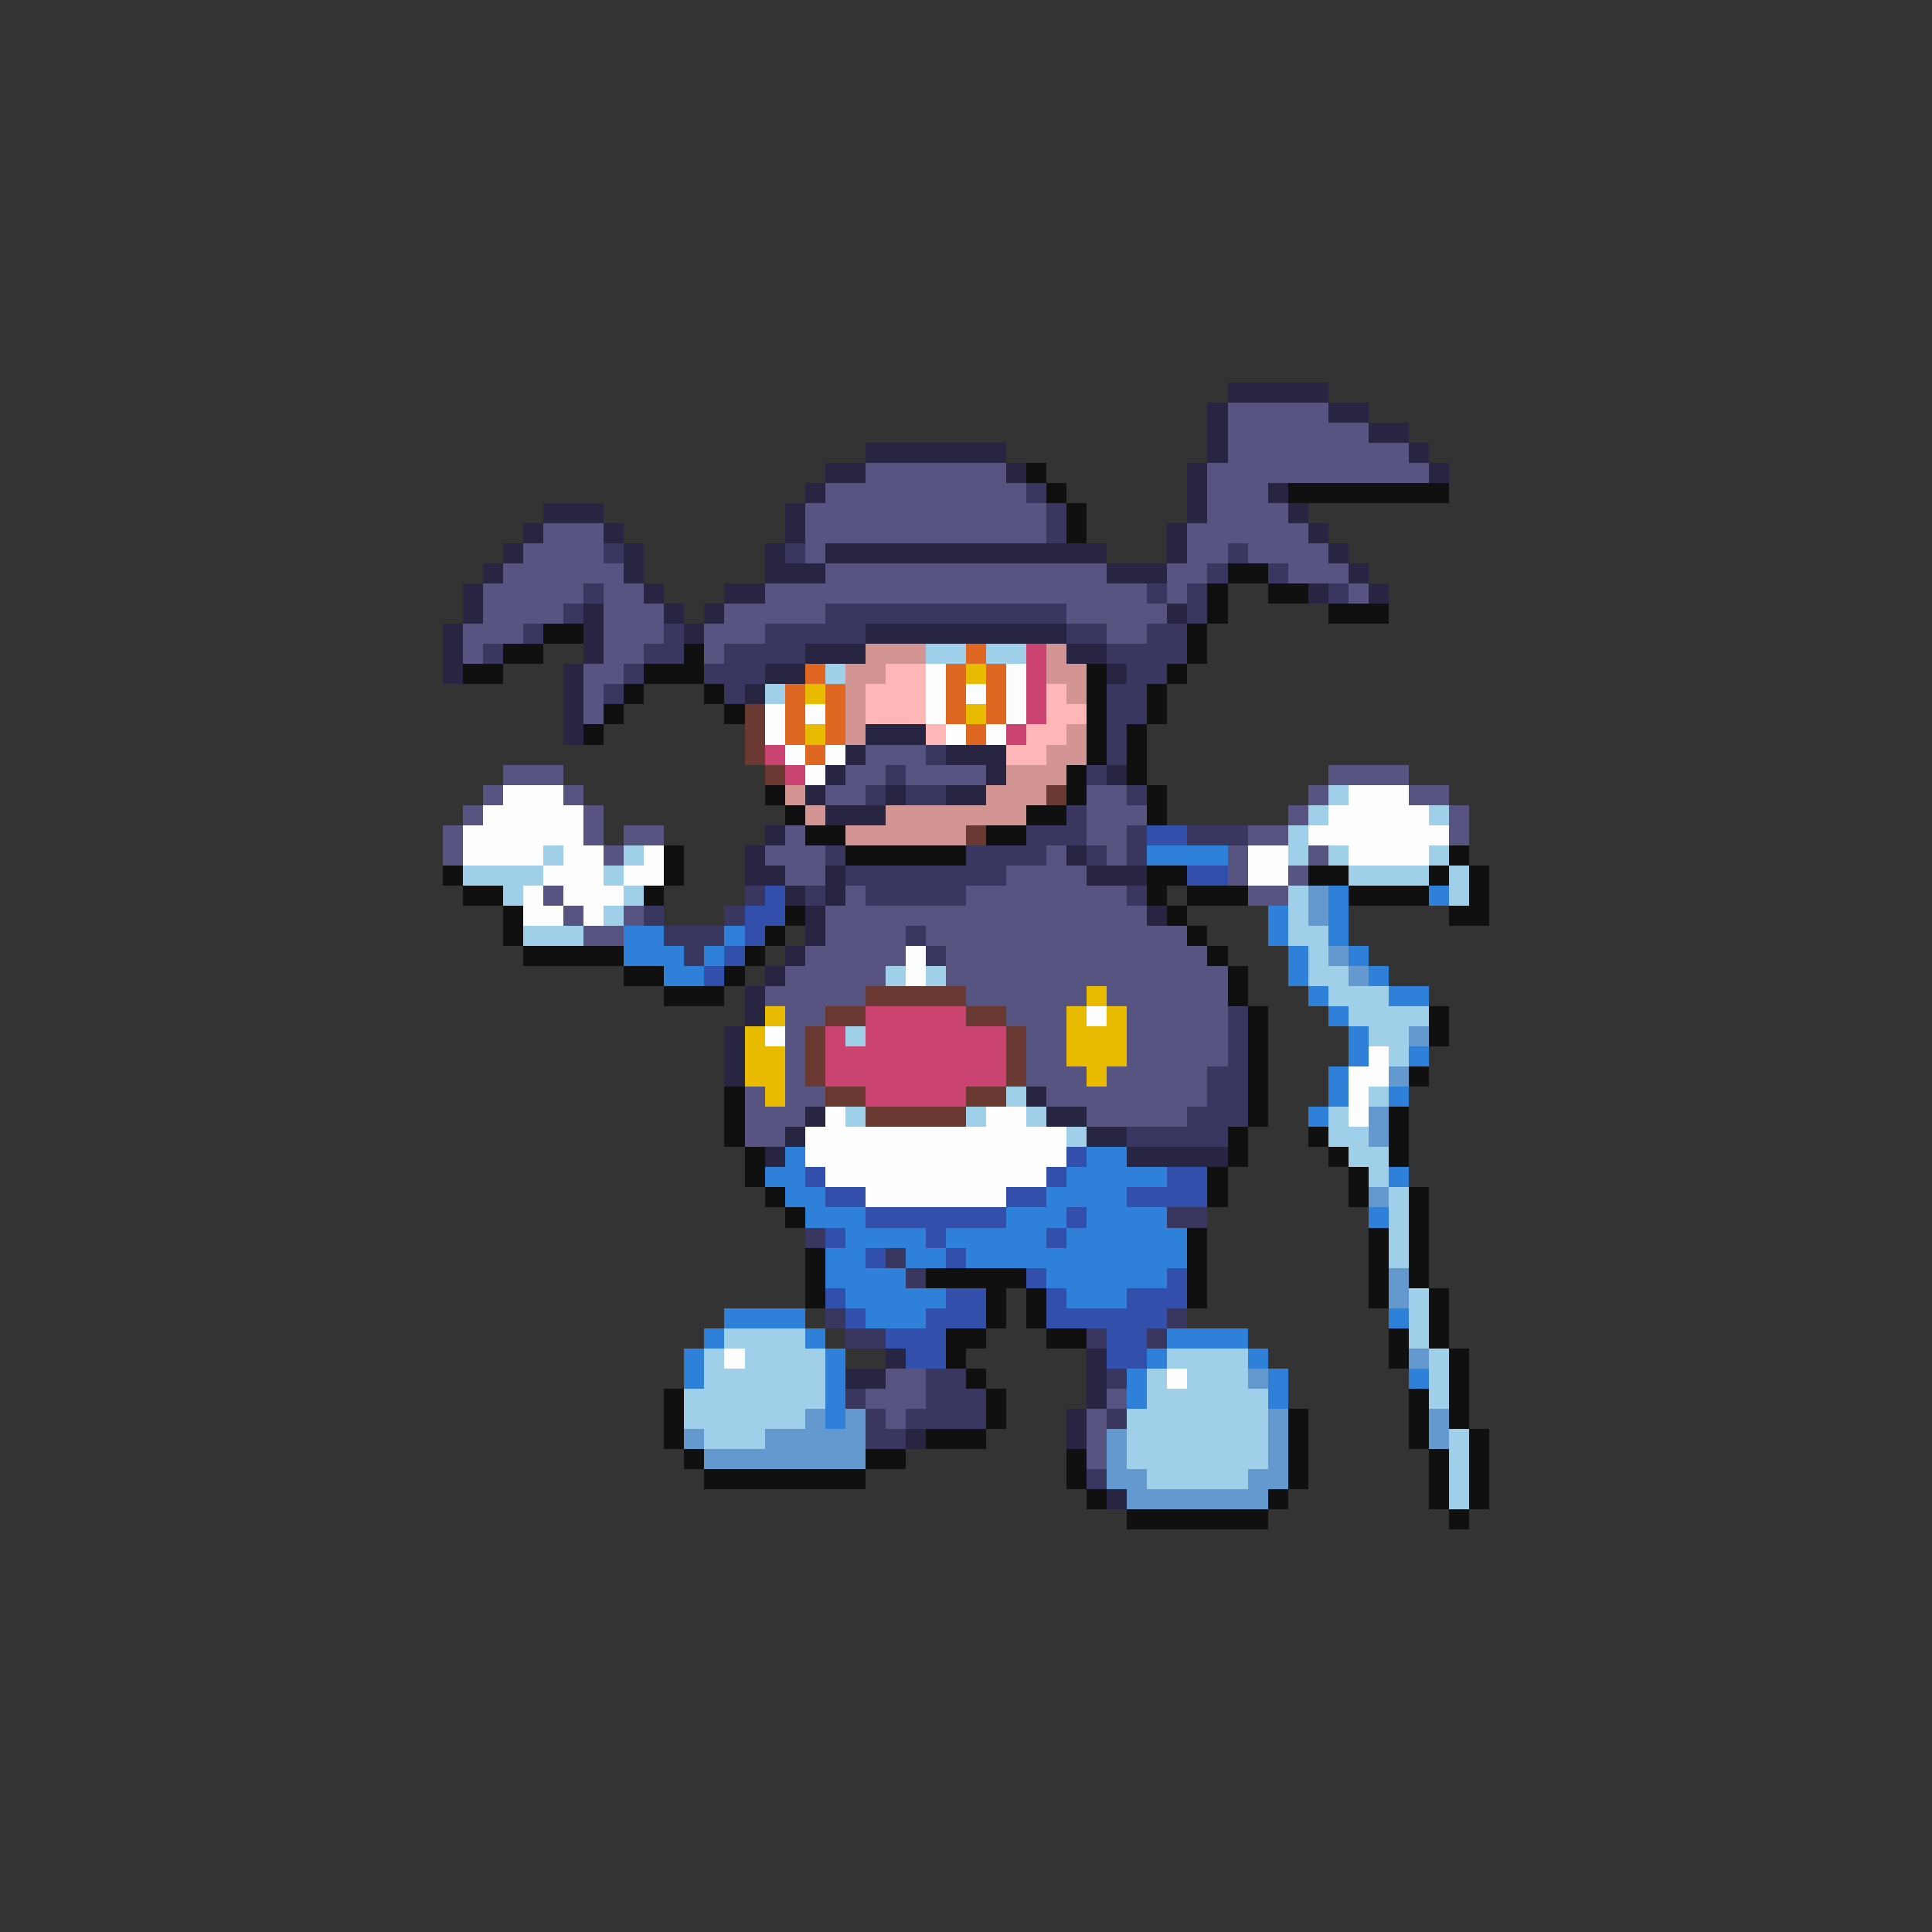 <svg xmlns="http://www.w3.org/2000/svg" viewBox="0 -0.5 96 96" shape-rendering="crispEdges">
<rect x="0" y="-0.5" width="96" height="96" fill="#333333" stroke="none"/>
<path stroke="#272541" d="M61 19h5M60 20h1M66 20h2M60 21h1M68 21h2M43 22h7M60 22h1M70 22h1M41 23h2M50 23h1M59 23h1M71 23h1M40 24h1M59 24h1M63 24h1M27 25h3M39 25h1M59 25h1M64 25h1M26 26h1M30 26h1M39 26h1M58 26h1M65 26h1M25 27h1M31 27h1M38 27h1M41 27h14M58 27h1M66 27h1M24 28h1M31 28h1M38 28h3M55 28h3M67 28h1M23 29h1M32 29h1M36 29h2M65 29h1M68 29h1M23 30h1M29 30h1M33 30h1M35 30h1M58 30h1M22 31h1M29 31h1M34 31h1M43 31h10M22 32h1M29 32h1M40 32h3M53 32h2M22 33h1M28 33h1M38 33h2M55 33h1M28 34h1M37 34h1M28 35h1M28 36h1M43 36h3M42 37h1M47 37h3M41 38h1M49 38h1M55 38h1M40 39h1M44 39h1M47 39h2M41 40h3M38 41h1M37 42h1M53 42h1M37 43h2M41 43h1M54 43h3M39 44h1M41 44h1M40 45h1M57 45h1M40 46h1M39 47h1M38 48h1M37 49h1M37 50h1M36 51h1M36 52h1M36 53h1M51 54h1M40 55h1M52 55h2M39 56h1M54 56h2M38 57h1M56 57h5M44 67h1M54 67h1M42 68h2M54 68h1M54 69h1M53 70h1M45 71h1M53 71h1M55 74h1" />
<path stroke="#575481" d="M61 20h5M61 21h7M61 22h9M43 23h7M60 23h11M41 24h10M60 24h3M40 25h12M60 25h4M27 26h3M40 26h12M59 26h6M26 27h4M40 27h1M59 27h2M62 27h4M25 28h6M41 28h14M58 28h2M64 28h3M24 29h5M30 29h2M38 29h19M58 29h1M67 29h1M24 30h4M30 30h3M36 30h5M53 30h5M23 31h3M30 31h3M35 31h3M55 31h2M23 32h1M30 32h2M35 32h1M29 33h2M29 34h1M29 35h1M43 37h3M25 38h3M42 38h2M45 38h4M66 38h4M24 39h1M28 39h1M41 39h2M54 39h2M65 39h1M70 39h2M23 40h1M29 40h1M54 40h3M64 40h1M72 40h1M22 41h1M29 41h1M31 41h2M39 41h1M54 41h2M62 41h2M72 41h1M22 42h1M30 42h1M38 42h3M52 42h1M55 42h1M61 42h1M65 42h1M39 43h2M50 43h4M61 43h1M64 43h1M27 44h1M42 44h1M48 44h8M62 44h2M28 45h1M31 45h1M41 45h16M29 46h2M41 46h4M46 46h13M40 47h5M47 47h13M39 48h5M47 48h14M38 49h5M48 49h6M55 49h6M39 50h2M50 50h3M56 50h5M39 51h1M51 51h2M56 51h5M39 52h1M51 52h2M56 52h5M39 53h1M51 53h3M55 53h5M37 54h1M39 54h2M52 54h8M37 55h3M54 55h5M37 56h2M44 68h2M43 69h3M55 69h1M44 70h1M54 70h1M54 71h1M54 72h1" />
<path stroke="#101010" d="M51 23h1M52 24h1M64 24h8M53 25h1M53 26h1M61 28h2M60 29h1M63 29h2M60 30h1M66 30h3M27 31h2M59 31h1M25 32h2M34 32h1M59 32h1M23 33h2M32 33h3M54 33h1M58 33h1M31 34h1M35 34h1M54 34h1M57 34h1M30 35h1M36 35h1M54 35h1M57 35h1M29 36h1M54 36h1M56 36h1M54 37h1M56 37h1M53 38h1M56 38h1M38 39h1M53 39h1M57 39h1M39 40h1M51 40h2M57 40h1M40 41h2M49 41h2M33 42h1M42 42h6M72 42h1M22 43h1M33 43h1M57 43h2M65 43h2M71 43h1M73 43h1M23 44h2M32 44h1M57 44h1M59 44h3M67 44h4M73 44h1M25 45h1M39 45h1M58 45h1M72 45h2M25 46h1M38 46h1M59 46h1M26 47h5M37 47h1M60 47h1M31 48h2M36 48h1M61 48h1M33 49h3M61 49h1M62 50h1M71 50h1M62 51h1M71 51h1M62 52h1M62 53h1M70 53h1M36 54h1M62 54h1M36 55h1M62 55h1M69 55h1M36 56h1M61 56h1M65 56h1M69 56h1M37 57h1M61 57h1M66 57h1M69 57h1M37 58h1M60 58h1M67 58h1M38 59h1M60 59h1M67 59h1M70 59h1M39 60h1M70 60h1M59 61h1M68 61h1M70 61h1M40 62h1M59 62h1M68 62h1M70 62h1M40 63h1M46 63h5M59 63h1M68 63h1M70 63h1M40 64h1M49 64h1M51 64h1M59 64h1M68 64h1M71 64h1M49 65h1M51 65h1M71 65h1M47 66h2M52 66h2M69 66h1M71 66h1M47 67h1M69 67h1M72 67h1M48 68h1M72 68h1M33 69h1M49 69h1M70 69h1M72 69h1M33 70h1M49 70h1M64 70h1M70 70h1M72 70h1M33 71h1M46 71h3M64 71h1M70 71h1M73 71h1M34 72h1M43 72h2M53 72h1M64 72h1M71 72h1M73 72h1M35 73h8M53 73h1M64 73h1M71 73h1M73 73h1M54 74h1M63 74h1M71 74h1M73 74h1M56 75h7M72 75h1" />
<path stroke="#39365f" d="M51 24h1M52 25h1M52 26h1M30 27h1M39 27h1M61 27h1M60 28h1M63 28h1M29 29h1M57 29h1M59 29h1M66 29h1M28 30h1M41 30h12M59 30h1M26 31h1M33 31h1M38 31h5M53 31h2M57 31h2M24 32h1M32 32h2M36 32h4M55 32h4M31 33h1M35 33h3M56 33h2M30 34h1M36 34h1M55 34h2M55 35h2M55 36h1M46 37h1M55 37h1M44 38h1M54 38h1M43 39h1M45 39h2M56 39h1M53 40h1M51 41h3M56 41h1M59 41h3M41 42h1M48 42h4M54 42h1M56 42h1M42 43h8M37 44h1M40 44h1M43 44h5M56 44h1M32 45h1M36 45h1M33 46h3M45 46h1M34 47h1M46 47h1M61 50h1M61 51h1M61 52h1M60 53h2M60 54h2M59 55h3M56 56h5M58 60h2M40 61h1M44 62h1M45 63h1M41 65h1M58 65h1M42 66h2M54 66h1M57 66h1M46 68h2M55 68h1M42 69h1M46 69h3M43 70h1M45 70h4M55 70h1M43 71h2M54 73h1" />
<path stroke="#d39494" d="M43 32h3M52 32h1M42 33h2M52 33h2M42 34h1M53 34h1M42 35h1M42 36h1M53 36h1M52 37h2M50 38h3M39 39h1M49 39h3M40 40h1M44 40h7M42 41h6" />
<path stroke="#a0cfe9" d="M46 32h2M49 32h2M41 33h1M38 34h1M66 39h1M65 40h1M71 40h1M64 41h1M27 42h1M31 42h1M64 42h1M66 42h1M71 42h1M23 43h4M30 43h1M67 43h4M72 43h1M25 44h1M31 44h1M64 44h1M72 44h1M30 45h1M64 45h1M26 46h3M64 46h2M65 47h1M44 48h1M46 48h1M65 48h2M66 49h3M67 50h4M42 51h1M68 51h2M69 52h1M50 54h1M68 54h1M42 55h1M48 55h1M51 55h1M66 55h1M53 56h1M66 56h2M67 57h2M68 58h1M69 59h1M69 60h1M69 61h1M69 62h1M70 64h1M70 65h1M36 66h4M70 66h1M35 67h1M37 67h4M58 67h4M71 67h1M35 68h6M57 68h1M59 68h3M71 68h1M34 69h7M57 69h6M71 69h1M34 70h6M56 70h7M35 71h3M56 71h7M72 71h1M56 72h7M72 72h1M57 73h5M72 73h1M72 74h1" />
<path stroke="#e06722" d="M48 32h1M40 33h1M47 33h1M49 33h1M39 34h1M41 34h1M47 34h1M49 34h1M39 35h1M41 35h1M47 35h1M49 35h1M39 36h1M41 36h1M48 36h1M40 37h1" />
<path stroke="#cb4370" d="M51 32h1M51 33h1M51 34h1M51 35h1M50 36h1M38 37h1M39 38h1M43 50h5M41 51h1M43 51h7M41 52h9M41 53h9M43 54h5" />
<path stroke="#ffb6b6" d="M44 33h2M43 34h3M52 34h1M43 35h3M52 35h2M46 36h1M51 36h2M50 37h2" />
<path stroke="#fdfdfd" d="M46 33h1M50 33h1M46 34h1M48 34h1M50 34h1M38 35h1M40 35h1M46 35h1M50 35h1M38 36h1M47 36h1M49 36h1M39 37h1M41 37h1M40 38h1M25 39h3M67 39h3M24 40h5M66 40h5M23 41h6M65 41h7M23 42h4M28 42h2M32 42h1M62 42h2M67 42h4M27 43h3M31 43h2M62 43h2M26 44h1M28 44h3M26 45h2M29 45h1M45 47h1M45 48h1M54 50h1M38 51h1M68 52h1M67 53h2M67 54h1M41 55h1M49 55h2M67 55h1M40 56h13M40 57h13M41 58h11M43 59h7M36 67h1M58 68h1" />
<path stroke="#e9bb00" d="M48 33h1M40 34h1M48 35h1M40 36h1M54 49h1M38 50h1M53 50h1M55 50h1M37 51h1M53 51h3M37 52h2M53 52h3M37 53h2M54 53h1M38 54h1" />
<path stroke="#6a3931" d="M37 35h1M37 36h1M37 37h1M38 38h1M52 39h1M48 41h1M43 49h5M41 50h2M48 50h2M40 51h1M50 51h1M40 52h1M50 52h1M40 53h1M50 53h1M41 54h2M48 54h2M43 55h5" />
<path stroke="#334fac" d="M57 41h2M59 43h2M38 44h1M37 45h2M37 46h1M36 47h1M35 48h1M53 57h1M40 58h1M52 58h1M58 58h2M41 59h2M50 59h2M56 59h4M43 60h7M53 60h1M41 61h1M46 61h1M52 61h1M43 62h1M47 62h1M51 63h1M58 63h1M41 64h1M47 64h2M52 64h1M56 64h3M42 65h1M46 65h3M52 65h6M44 66h3M55 66h2M45 67h2M55 67h2" />
<path stroke="#2f80d9" d="M57 42h4M66 44h1M71 44h1M63 45h1M66 45h1M31 46h2M36 46h1M63 46h1M66 46h1M31 47h3M35 47h1M64 47h1M67 47h1M33 48h2M64 48h1M68 48h1M65 49h1M69 49h2M66 50h1M67 51h1M67 52h1M70 52h1M66 53h1M66 54h1M69 54h1M65 55h1M39 57h1M54 57h2M38 58h2M53 58h5M69 58h1M39 59h2M52 59h4M40 60h3M50 60h3M54 60h4M68 60h1M42 61h4M47 61h5M53 61h6M41 62h2M45 62h2M48 62h11M41 63h4M52 63h6M42 64h5M53 64h3M36 65h4M43 65h3M69 65h1M35 66h1M40 66h1M58 66h4M34 67h1M41 67h1M57 67h1M62 67h1M34 68h1M41 68h1M56 68h1M63 68h1M70 68h1M41 69h1M56 69h1M63 69h1M41 70h1" />
<path stroke="#6399cf" d="M65 44h1M65 45h1M66 47h1M67 48h1M70 51h1M69 53h1M68 55h1M68 56h1M68 59h1M69 63h1M69 64h1M70 67h1M62 68h1M40 70h1M42 70h1M63 70h1M71 70h1M34 71h1M38 71h5M55 71h1M63 71h1M71 71h1M35 72h8M55 72h1M63 72h1M55 73h2M62 73h2M56 74h7" />
</svg>